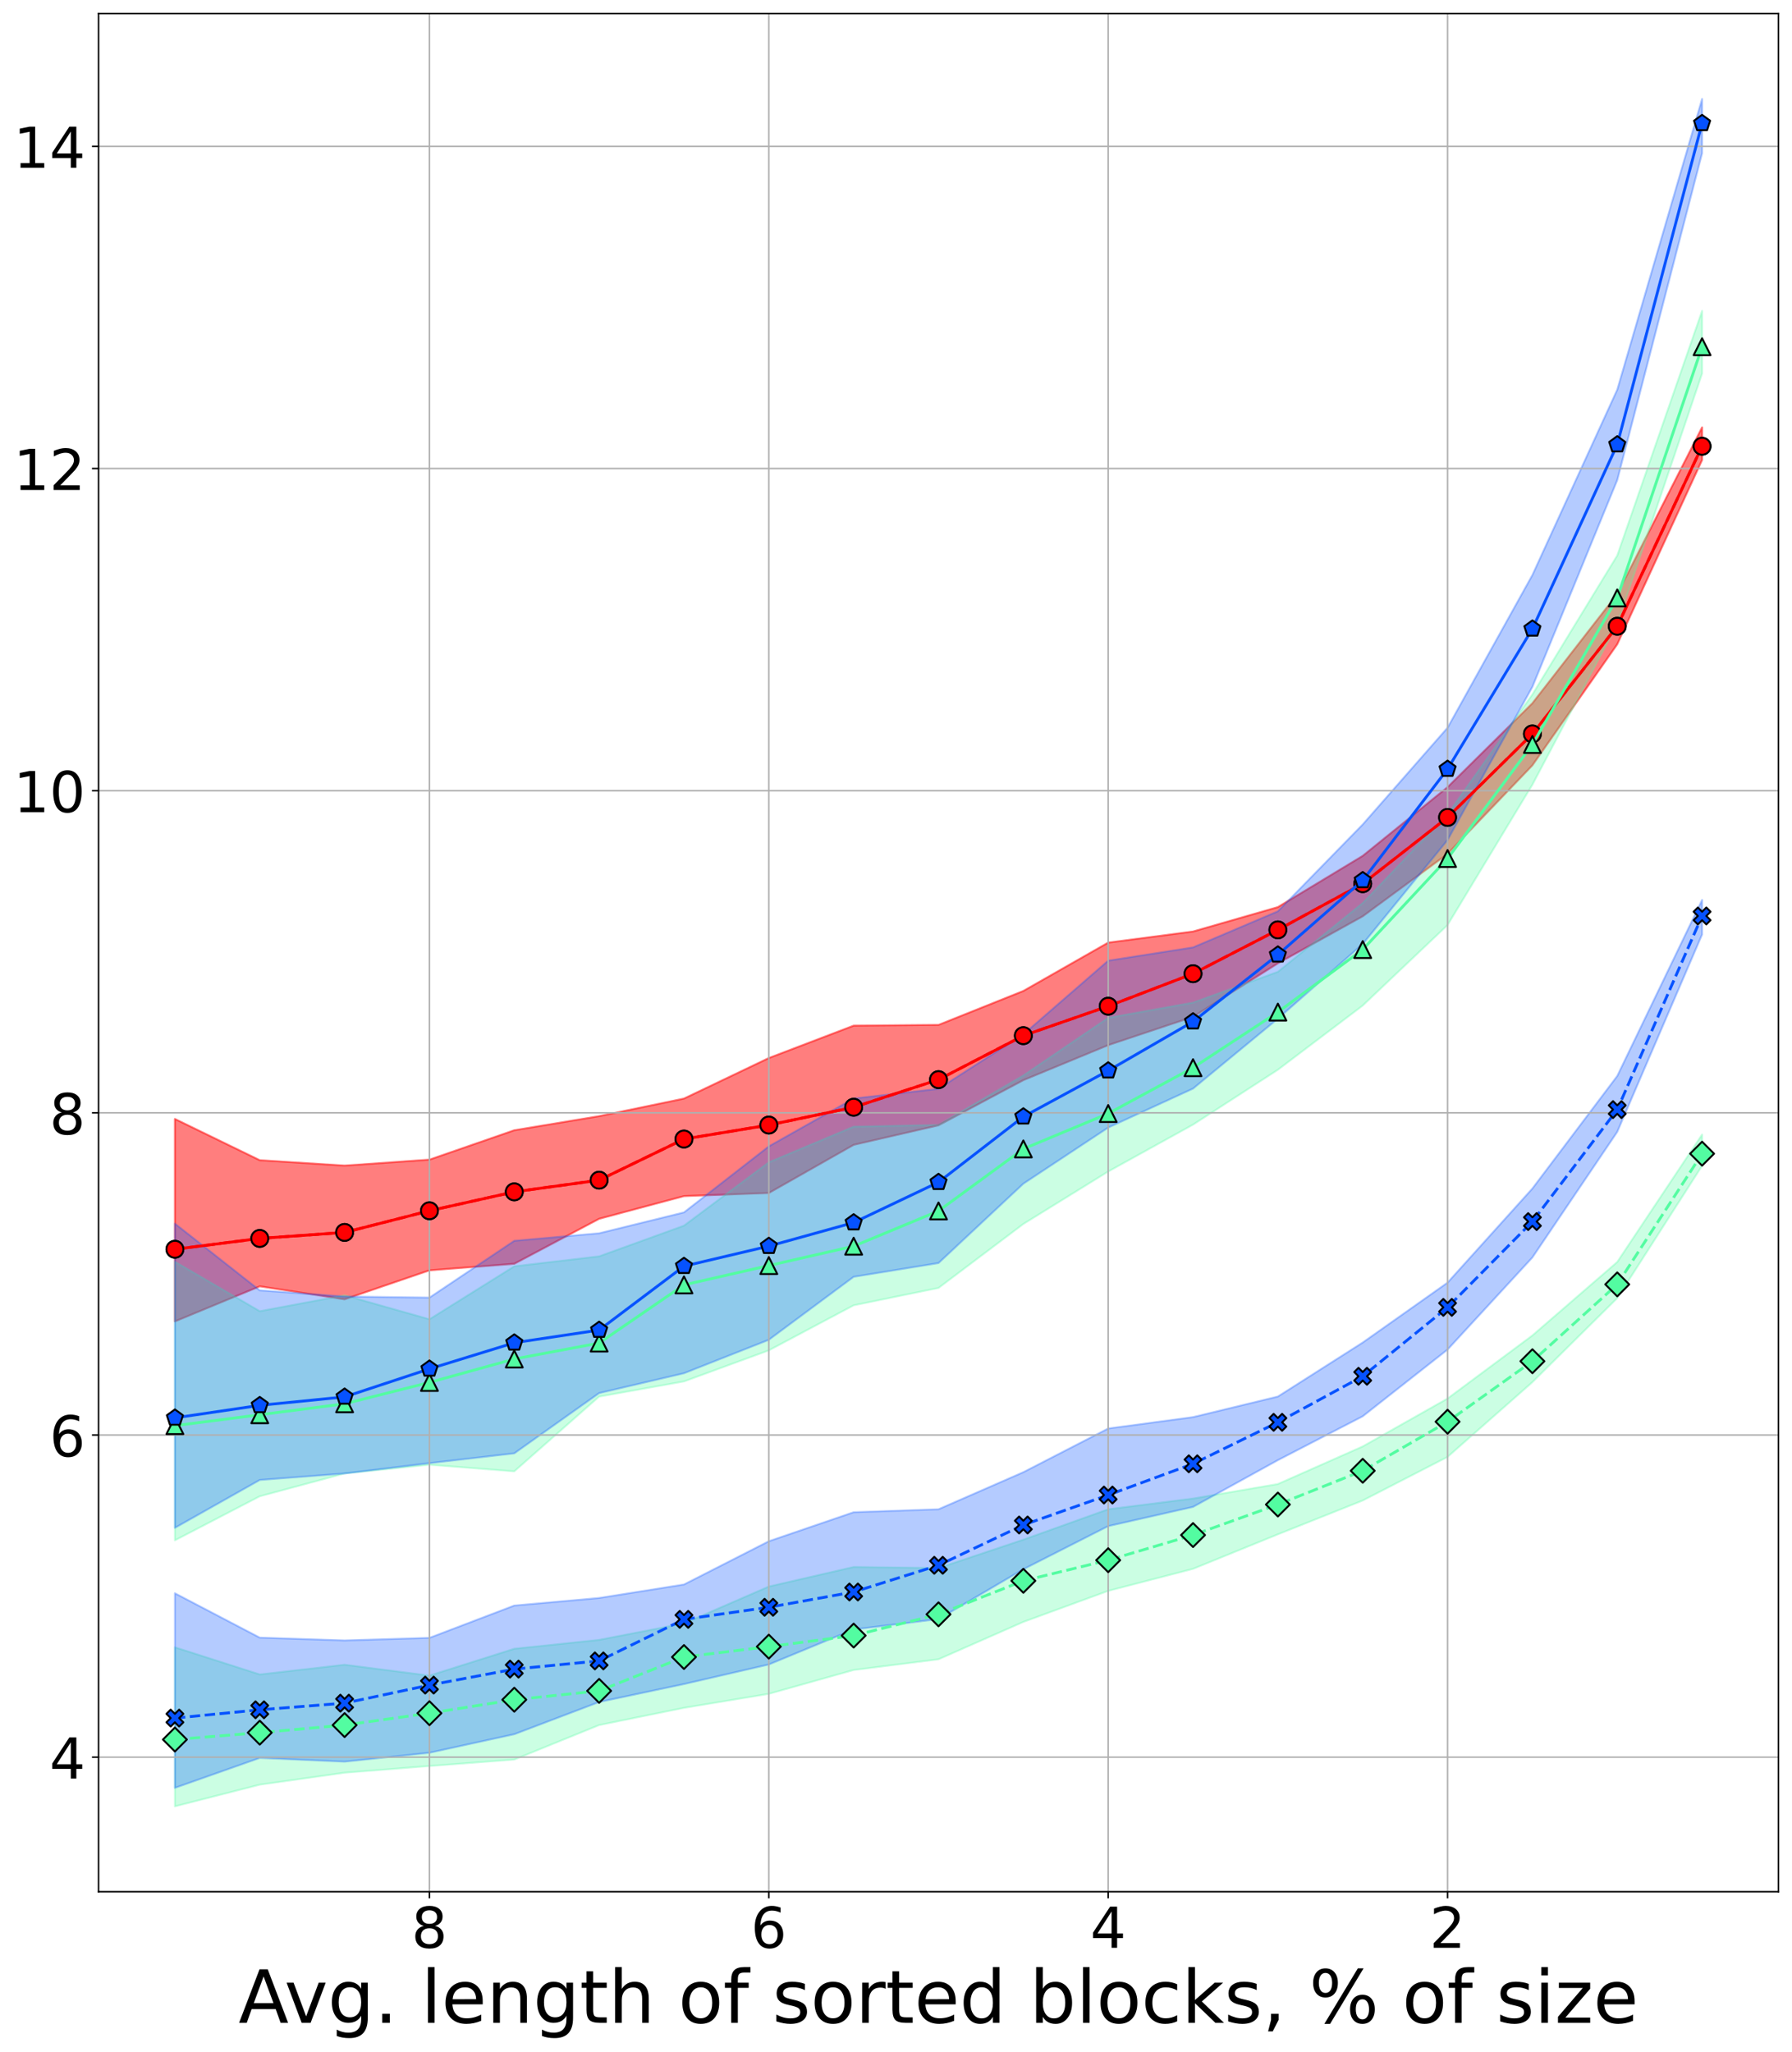 <?xml version="1.0" encoding="utf-8" standalone="no"?>
<!DOCTYPE svg PUBLIC "-//W3C//DTD SVG 1.1//EN"
  "http://www.w3.org/Graphics/SVG/1.1/DTD/svg11.dtd">
<!-- Created with matplotlib (https://matplotlib.org/) -->
<svg height="1090.099pt" version="1.1" viewBox="0 0 952.375 1090.099" width="952.375pt" xmlns="http://www.w3.org/2000/svg" xmlns:xlink="http://www.w3.org/1999/xlink">
 <defs>
  <style type="text/css">*{stroke-linecap:butt;stroke-linejoin:round;}</style>
 </defs>
 <g id="figure_1">
  <g id="patch_1">
   <path d="M 0 1090.099 
L 952.375 1090.099 
L 952.375 0 
L 0 0 
z
" style="fill:#ffffff;"/>
  </g>
  <g id="axes_1">
   <g id="patch_2">
    <path d="M 52.375 1005.12 
L 945.175 1005.12 
L 945.175 7.2 
L 52.375 7.2 
z
" style="fill:#ffffff;"/>
   </g>
   <g id="PolyCollection_1">
    <defs>
     <path d="M 92.957 -495.573 
L 92.957 -388.01 
L 138.048 -406.65 
L 183.139 -399.743 
L 228.23 -415.14 
L 273.32 -418.632 
L 318.411 -442.519 
L 363.502 -454.577 
L 408.593 -456.238 
L 453.684 -481.819 
L 498.775 -492.201 
L 543.866 -516.19 
L 588.957 -534.796 
L 634.048 -549.851 
L 679.139 -578.273 
L 724.23 -603.256 
L 769.32 -636.428 
L 814.411 -683.491 
L 859.502 -747.791 
L 904.593 -845.7 
L 904.593 -863.04 
L 904.593 -863.04 
L 859.502 -774.46 
L 814.411 -716.442 
L 769.32 -671.86 
L 724.23 -635.35 
L 679.139 -608.134 
L 634.048 -595.168 
L 588.957 -589.271 
L 543.866 -563.578 
L 498.775 -545.537 
L 453.684 -545.152 
L 408.593 -527.941 
L 363.502 -506.399 
L 318.411 -497.053 
L 273.32 -489.573 
L 228.23 -473.945 
L 183.139 -470.796 
L 138.048 -473.654 
L 92.957 -495.573 
z
" id="m81793edb76" style="stroke:#fe0002;stroke-opacity:0.3;"/>
    </defs>
    <g clip-path="url(#p428cafa5c4)">
     <use style="fill:#fe0002;fill-opacity:0.3;stroke:#fe0002;stroke-opacity:0.3;" x="0" xlink:href="#m81793edb76" y="1090.099"/>
    </g>
   </g>
   <g id="PolyCollection_2">
    <g clip-path="url(#p428cafa5c4)">
     <use style="fill:#fe0002;fill-opacity:0.3;stroke:#fe0002;stroke-opacity:0.3;" x="0" xlink:href="#m81793edb76" y="1090.099"/>
    </g>
   </g>
   <g id="PolyCollection_3">
    <defs>
     <path d="M 92.957 -419.719 
L 92.957 -271.683 
L 138.048 -295.081 
L 183.139 -307.2 
L 228.23 -311.839 
L 273.32 -308.339 
L 318.411 -348.059 
L 363.502 -356.103 
L 408.593 -372.613 
L 453.684 -396.551 
L 498.775 -405.777 
L 543.866 -439.771 
L 588.957 -467.638 
L 634.048 -492.551 
L 679.139 -521.71 
L 724.23 -555.824 
L 769.32 -598.608 
L 814.411 -673.187 
L 859.502 -758.515 
L 904.593 -891.634 
L 904.593 -924.926 
L 904.593 -924.926 
L 859.502 -794.957 
L 814.411 -721.132 
L 769.32 -657.405 
L 724.23 -610.308 
L 679.139 -573.737 
L 634.048 -557.382 
L 588.957 -549.303 
L 543.866 -518.681 
L 498.775 -492.389 
L 453.684 -491.473 
L 408.593 -472.55 
L 363.502 -438.881 
L 318.411 -422.569 
L 273.32 -417.28 
L 228.23 -389.131 
L 183.139 -401.874 
L 138.048 -393.427 
L 92.957 -419.719 
z
" id="m3e137be8a4" style="stroke:#53fca1;stroke-opacity:0.3;"/>
    </defs>
    <g clip-path="url(#p428cafa5c4)">
     <use style="fill:#53fca1;fill-opacity:0.3;stroke:#53fca1;stroke-opacity:0.3;" x="0" xlink:href="#m3e137be8a4" y="1090.099"/>
    </g>
   </g>
   <g id="PolyCollection_4">
    <defs>
     <path d="M 92.957 -214.854 
L 92.957 -130.339 
L 138.048 -141.85 
L 183.139 -148.209 
L 228.23 -151.77 
L 273.32 -155.201 
L 318.411 -173.517 
L 363.502 -182.674 
L 408.593 -190.12 
L 453.684 -202.778 
L 498.775 -208.47 
L 543.866 -228.334 
L 588.957 -244.826 
L 634.048 -256.525 
L 679.139 -274.866 
L 724.23 -292.839 
L 769.32 -316.007 
L 814.411 -355.727 
L 859.502 -400.385 
L 904.593 -470.693 
L 904.593 -487.297 
L 904.593 -487.297 
L 859.502 -419.582 
L 814.411 -380.555 
L 769.32 -347.031 
L 724.23 -321.579 
L 679.139 -301.603 
L 634.048 -293.883 
L 588.957 -288.192 
L 543.866 -272.033 
L 498.775 -256.953 
L 453.684 -257.518 
L 408.593 -247.128 
L 363.502 -227.546 
L 318.411 -218.791 
L 273.32 -214.067 
L 228.23 -199.808 
L 183.139 -205.577 
L 138.048 -200.425 
L 92.957 -214.854 
z
" id="m957aeac29b" style="stroke:#53fca1;stroke-opacity:0.3;"/>
    </defs>
    <g clip-path="url(#p428cafa5c4)">
     <use style="fill:#53fca1;fill-opacity:0.3;stroke:#53fca1;stroke-opacity:0.3;" x="0" xlink:href="#m957aeac29b" y="1090.099"/>
    </g>
   </g>
   <g id="PolyCollection_5">
    <defs>
     <path d="M 92.957 -439.951 
L 92.957 -278.315 
L 138.048 -303.743 
L 183.139 -307.209 
L 228.23 -312.695 
L 273.32 -317.898 
L 318.411 -349.916 
L 363.502 -360.451 
L 408.593 -378.227 
L 453.684 -411.699 
L 498.775 -419 
L 543.866 -461.176 
L 588.957 -490.985 
L 634.048 -511.697 
L 679.139 -548.858 
L 724.23 -588.509 
L 769.32 -643.78 
L 814.411 -725.163 
L 859.502 -835.002 
L 904.593 -1008.68 
L 904.593 -1037.539 
L 904.593 -1037.539 
L 859.502 -883.05 
L 814.411 -784.584 
L 769.32 -703.458 
L 724.23 -652.048 
L 679.139 -605.909 
L 634.048 -586.729 
L 588.957 -579.677 
L 543.866 -540.53 
L 498.775 -511.603 
L 453.684 -506.433 
L 408.593 -481.015 
L 363.502 -445.933 
L 318.411 -434.833 
L 273.32 -430.828 
L 228.23 -400.65 
L 183.139 -401.215 
L 138.048 -404.485 
L 92.957 -439.951 
z
" id="m18838be9d1" style="stroke:#0652ff;stroke-opacity:0.3;"/>
    </defs>
    <g clip-path="url(#p428cafa5c4)">
     <use style="fill:#0652ff;fill-opacity:0.3;stroke:#0652ff;stroke-opacity:0.3;" x="0" xlink:href="#m18838be9d1" y="1090.099"/>
    </g>
   </g>
   <g id="PolyCollection_6">
    <defs>
     <path d="M 92.957 -243.559 
L 92.957 -140.164 
L 138.048 -156.066 
L 183.139 -154.089 
L 228.23 -158.822 
L 273.32 -168.664 
L 318.411 -185.772 
L 363.502 -195.315 
L 408.593 -205.714 
L 453.684 -224.346 
L 498.775 -229.84 
L 543.866 -256.32 
L 588.957 -279.231 
L 634.048 -289.441 
L 679.139 -314.278 
L 724.23 -337.574 
L 769.32 -373.041 
L 814.411 -421.978 
L 859.502 -488.7 
L 904.593 -593.559 
L 904.593 -611.942 
L 904.593 -611.942 
L 859.502 -518.407 
L 814.411 -458.626 
L 769.32 -408.618 
L 724.23 -376.781 
L 679.139 -348.084 
L 634.048 -337.155 
L 588.957 -331.104 
L 543.866 -307.894 
L 498.775 -288.192 
L 453.684 -286.626 
L 408.593 -271.203 
L 363.502 -248.224 
L 318.411 -241.052 
L 273.32 -237.038 
L 228.23 -219.861 
L 183.139 -218.517 
L 138.048 -219.981 
L 92.957 -243.559 
z
" id="m3844e9a3dd" style="stroke:#0652ff;stroke-opacity:0.3;"/>
    </defs>
    <g clip-path="url(#p428cafa5c4)">
     <use style="fill:#0652ff;fill-opacity:0.3;stroke:#0652ff;stroke-opacity:0.3;" x="0" xlink:href="#m3844e9a3dd" y="1090.099"/>
    </g>
   </g>
   <g id="matplotlib.axis_1">
    <g id="xtick_1">
     <g id="line2d_1">
      <path clip-path="url(#p428cafa5c4)" d="M 769.32 1005.12 
L 769.32 7.2 
" style="fill:none;stroke:#b0b0b0;stroke-linecap:square;stroke-width:0.8;"/>
     </g>
     <g id="line2d_2">
      <defs>
       <path d="M 0 0 
L 0 3.5 
" id="m7d30edfd99" style="stroke:#000000;stroke-width:0.8;"/>
      </defs>
      <g>
       <use style="stroke:#000000;stroke-width:0.8;" x="769.32" xlink:href="#m7d30edfd99" y="1005.12"/>
      </g>
     </g>
     <g id="text_1">
      <!-- 2 -->
      <g transform="translate(759.777 1034.915)scale(0.3 -0.3)">
       <defs>
        <path d="M 19.188 8.297 
L 53.609 8.297 
L 53.609 0 
L 7.328 0 
L 7.328 8.297 
Q 12.938 14.109 22.625 23.891 
Q 32.328 33.688 34.812 36.531 
Q 39.547 41.844 41.422 45.531 
Q 43.312 49.219 43.312 52.781 
Q 43.312 58.594 39.234 62.25 
Q 35.156 65.922 28.609 65.922 
Q 23.969 65.922 18.812 64.312 
Q 13.672 62.703 7.812 59.422 
L 7.812 69.391 
Q 13.766 71.781 18.938 73 
Q 24.125 74.219 28.422 74.219 
Q 39.75 74.219 46.484 68.547 
Q 53.219 62.891 53.219 53.422 
Q 53.219 48.922 51.531 44.891 
Q 49.859 40.875 45.406 35.406 
Q 44.188 33.984 37.641 27.219 
Q 31.109 20.453 19.188 8.297 
z
" id="DejaVuSans-50"/>
       </defs>
       <use xlink:href="#DejaVuSans-50"/>
      </g>
     </g>
    </g>
    <g id="xtick_2">
     <g id="line2d_3">
      <path clip-path="url(#p428cafa5c4)" d="M 588.957 1005.12 
L 588.957 7.2 
" style="fill:none;stroke:#b0b0b0;stroke-linecap:square;stroke-width:0.8;"/>
     </g>
     <g id="line2d_4">
      <g>
       <use style="stroke:#000000;stroke-width:0.8;" x="588.957" xlink:href="#m7d30edfd99" y="1005.12"/>
      </g>
     </g>
     <g id="text_2">
      <!-- 4 -->
      <g transform="translate(579.413 1034.915)scale(0.3 -0.3)">
       <defs>
        <path d="M 37.797 64.312 
L 12.891 25.391 
L 37.797 25.391 
z
M 35.203 72.906 
L 47.609 72.906 
L 47.609 25.391 
L 58.016 25.391 
L 58.016 17.188 
L 47.609 17.188 
L 47.609 0 
L 37.797 0 
L 37.797 17.188 
L 4.891 17.188 
L 4.891 26.703 
z
" id="DejaVuSans-52"/>
       </defs>
       <use xlink:href="#DejaVuSans-52"/>
      </g>
     </g>
    </g>
    <g id="xtick_3">
     <g id="line2d_5">
      <path clip-path="url(#p428cafa5c4)" d="M 408.593 1005.12 
L 408.593 7.2 
" style="fill:none;stroke:#b0b0b0;stroke-linecap:square;stroke-width:0.8;"/>
     </g>
     <g id="line2d_6">
      <g>
       <use style="stroke:#000000;stroke-width:0.8;" x="408.593" xlink:href="#m7d30edfd99" y="1005.12"/>
      </g>
     </g>
     <g id="text_3">
      <!-- 6 -->
      <g transform="translate(399.049 1034.915)scale(0.3 -0.3)">
       <defs>
        <path d="M 33.016 40.375 
Q 26.375 40.375 22.484 35.828 
Q 18.609 31.297 18.609 23.391 
Q 18.609 15.531 22.484 10.953 
Q 26.375 6.391 33.016 6.391 
Q 39.656 6.391 43.531 10.953 
Q 47.406 15.531 47.406 23.391 
Q 47.406 31.297 43.531 35.828 
Q 39.656 40.375 33.016 40.375 
z
M 52.594 71.297 
L 52.594 62.312 
Q 48.875 64.062 45.094 64.984 
Q 41.312 65.922 37.594 65.922 
Q 27.828 65.922 22.672 59.328 
Q 17.531 52.734 16.797 39.406 
Q 19.672 43.656 24.016 45.922 
Q 28.375 48.188 33.594 48.188 
Q 44.578 48.188 50.953 41.516 
Q 57.328 34.859 57.328 23.391 
Q 57.328 12.156 50.688 5.359 
Q 44.047 -1.422 33.016 -1.422 
Q 20.359 -1.422 13.672 8.266 
Q 6.984 17.969 6.984 36.375 
Q 6.984 53.656 15.188 63.938 
Q 23.391 74.219 37.203 74.219 
Q 40.922 74.219 44.703 73.484 
Q 48.484 72.75 52.594 71.297 
z
" id="DejaVuSans-54"/>
       </defs>
       <use xlink:href="#DejaVuSans-54"/>
      </g>
     </g>
    </g>
    <g id="xtick_4">
     <g id="line2d_7">
      <path clip-path="url(#p428cafa5c4)" d="M 228.23 1005.12 
L 228.23 7.2 
" style="fill:none;stroke:#b0b0b0;stroke-linecap:square;stroke-width:0.8;"/>
     </g>
     <g id="line2d_8">
      <g>
       <use style="stroke:#000000;stroke-width:0.8;" x="228.23" xlink:href="#m7d30edfd99" y="1005.12"/>
      </g>
     </g>
     <g id="text_4">
      <!-- 8 -->
      <g transform="translate(218.686 1034.915)scale(0.3 -0.3)">
       <defs>
        <path d="M 31.781 34.625 
Q 24.75 34.625 20.719 30.859 
Q 16.703 27.094 16.703 20.516 
Q 16.703 13.922 20.719 10.156 
Q 24.75 6.391 31.781 6.391 
Q 38.812 6.391 42.859 10.172 
Q 46.922 13.969 46.922 20.516 
Q 46.922 27.094 42.891 30.859 
Q 38.875 34.625 31.781 34.625 
z
M 21.922 38.812 
Q 15.578 40.375 12.031 44.719 
Q 8.5 49.078 8.5 55.328 
Q 8.5 64.062 14.719 69.141 
Q 20.953 74.219 31.781 74.219 
Q 42.672 74.219 48.875 69.141 
Q 55.078 64.062 55.078 55.328 
Q 55.078 49.078 51.531 44.719 
Q 48 40.375 41.703 38.812 
Q 48.828 37.156 52.797 32.312 
Q 56.781 27.484 56.781 20.516 
Q 56.781 9.906 50.312 4.234 
Q 43.844 -1.422 31.781 -1.422 
Q 19.734 -1.422 13.25 4.234 
Q 6.781 9.906 6.781 20.516 
Q 6.781 27.484 10.781 32.312 
Q 14.797 37.156 21.922 38.812 
z
M 18.312 54.391 
Q 18.312 48.734 21.844 45.562 
Q 25.391 42.391 31.781 42.391 
Q 38.141 42.391 41.719 45.562 
Q 45.312 48.734 45.312 54.391 
Q 45.312 60.062 41.719 63.234 
Q 38.141 66.406 31.781 66.406 
Q 25.391 66.406 21.844 63.234 
Q 18.312 60.062 18.312 54.391 
z
" id="DejaVuSans-56"/>
       </defs>
       <use xlink:href="#DejaVuSans-56"/>
      </g>
     </g>
    </g>
    <g id="text_5">
     <!-- Avg. length of sorted blocks, % of size -->
     <g transform="translate(126.77 1074.788)scale(0.39 -0.39)">
      <defs>
       <path d="M 34.188 63.188 
L 20.797 26.906 
L 47.609 26.906 
z
M 28.609 72.906 
L 39.797 72.906 
L 67.578 0 
L 57.328 0 
L 50.688 18.703 
L 17.828 18.703 
L 11.188 0 
L 0.781 0 
z
" id="DejaVuSans-65"/>
       <path d="M 2.984 54.688 
L 12.5 54.688 
L 29.594 8.797 
L 46.688 54.688 
L 56.203 54.688 
L 35.688 0 
L 23.484 0 
z
" id="DejaVuSans-118"/>
       <path d="M 45.406 27.984 
Q 45.406 37.75 41.375 43.109 
Q 37.359 48.484 30.078 48.484 
Q 22.859 48.484 18.828 43.109 
Q 14.797 37.75 14.797 27.984 
Q 14.797 18.266 18.828 12.891 
Q 22.859 7.516 30.078 7.516 
Q 37.359 7.516 41.375 12.891 
Q 45.406 18.266 45.406 27.984 
z
M 54.391 6.781 
Q 54.391 -7.172 48.188 -13.984 
Q 42 -20.797 29.203 -20.797 
Q 24.469 -20.797 20.266 -20.094 
Q 16.062 -19.391 12.109 -17.922 
L 12.109 -9.188 
Q 16.062 -11.328 19.922 -12.344 
Q 23.781 -13.375 27.781 -13.375 
Q 36.625 -13.375 41.016 -8.766 
Q 45.406 -4.156 45.406 5.172 
L 45.406 9.625 
Q 42.625 4.781 38.281 2.391 
Q 33.938 0 27.875 0 
Q 17.828 0 11.672 7.656 
Q 5.516 15.328 5.516 27.984 
Q 5.516 40.672 11.672 48.328 
Q 17.828 56 27.875 56 
Q 33.938 56 38.281 53.609 
Q 42.625 51.219 45.406 46.391 
L 45.406 54.688 
L 54.391 54.688 
z
" id="DejaVuSans-103"/>
       <path d="M 10.688 12.406 
L 21 12.406 
L 21 0 
L 10.688 0 
z
" id="DejaVuSans-46"/>
       <path id="DejaVuSans-32"/>
       <path d="M 9.422 75.984 
L 18.406 75.984 
L 18.406 0 
L 9.422 0 
z
" id="DejaVuSans-108"/>
       <path d="M 56.203 29.594 
L 56.203 25.203 
L 14.891 25.203 
Q 15.484 15.922 20.484 11.062 
Q 25.484 6.203 34.422 6.203 
Q 39.594 6.203 44.453 7.469 
Q 49.312 8.734 54.109 11.281 
L 54.109 2.781 
Q 49.266 0.734 44.188 -0.344 
Q 39.109 -1.422 33.891 -1.422 
Q 20.797 -1.422 13.156 6.188 
Q 5.516 13.812 5.516 26.812 
Q 5.516 40.234 12.766 48.109 
Q 20.016 56 32.328 56 
Q 43.359 56 49.781 48.891 
Q 56.203 41.797 56.203 29.594 
z
M 47.219 32.234 
Q 47.125 39.594 43.094 43.984 
Q 39.062 48.391 32.422 48.391 
Q 24.906 48.391 20.391 44.141 
Q 15.875 39.891 15.188 32.172 
z
" id="DejaVuSans-101"/>
       <path d="M 54.891 33.016 
L 54.891 0 
L 45.906 0 
L 45.906 32.719 
Q 45.906 40.484 42.875 44.328 
Q 39.844 48.188 33.797 48.188 
Q 26.516 48.188 22.312 43.547 
Q 18.109 38.922 18.109 30.906 
L 18.109 0 
L 9.078 0 
L 9.078 54.688 
L 18.109 54.688 
L 18.109 46.188 
Q 21.344 51.125 25.703 53.562 
Q 30.078 56 35.797 56 
Q 45.219 56 50.047 50.172 
Q 54.891 44.344 54.891 33.016 
z
" id="DejaVuSans-110"/>
       <path d="M 18.312 70.219 
L 18.312 54.688 
L 36.812 54.688 
L 36.812 47.703 
L 18.312 47.703 
L 18.312 18.016 
Q 18.312 11.328 20.141 9.422 
Q 21.969 7.516 27.594 7.516 
L 36.812 7.516 
L 36.812 0 
L 27.594 0 
Q 17.188 0 13.234 3.875 
Q 9.281 7.766 9.281 18.016 
L 9.281 47.703 
L 2.688 47.703 
L 2.688 54.688 
L 9.281 54.688 
L 9.281 70.219 
z
" id="DejaVuSans-116"/>
       <path d="M 54.891 33.016 
L 54.891 0 
L 45.906 0 
L 45.906 32.719 
Q 45.906 40.484 42.875 44.328 
Q 39.844 48.188 33.797 48.188 
Q 26.516 48.188 22.312 43.547 
Q 18.109 38.922 18.109 30.906 
L 18.109 0 
L 9.078 0 
L 9.078 75.984 
L 18.109 75.984 
L 18.109 46.188 
Q 21.344 51.125 25.703 53.562 
Q 30.078 56 35.797 56 
Q 45.219 56 50.047 50.172 
Q 54.891 44.344 54.891 33.016 
z
" id="DejaVuSans-104"/>
       <path d="M 30.609 48.391 
Q 23.391 48.391 19.188 42.75 
Q 14.984 37.109 14.984 27.297 
Q 14.984 17.484 19.156 11.844 
Q 23.344 6.203 30.609 6.203 
Q 37.797 6.203 41.984 11.859 
Q 46.188 17.531 46.188 27.297 
Q 46.188 37.016 41.984 42.703 
Q 37.797 48.391 30.609 48.391 
z
M 30.609 56 
Q 42.328 56 49.016 48.375 
Q 55.719 40.766 55.719 27.297 
Q 55.719 13.875 49.016 6.219 
Q 42.328 -1.422 30.609 -1.422 
Q 18.844 -1.422 12.172 6.219 
Q 5.516 13.875 5.516 27.297 
Q 5.516 40.766 12.172 48.375 
Q 18.844 56 30.609 56 
z
" id="DejaVuSans-111"/>
       <path d="M 37.109 75.984 
L 37.109 68.5 
L 28.516 68.5 
Q 23.688 68.5 21.797 66.547 
Q 19.922 64.594 19.922 59.516 
L 19.922 54.688 
L 34.719 54.688 
L 34.719 47.703 
L 19.922 47.703 
L 19.922 0 
L 10.891 0 
L 10.891 47.703 
L 2.297 47.703 
L 2.297 54.688 
L 10.891 54.688 
L 10.891 58.5 
Q 10.891 67.625 15.141 71.797 
Q 19.391 75.984 28.609 75.984 
z
" id="DejaVuSans-102"/>
       <path d="M 44.281 53.078 
L 44.281 44.578 
Q 40.484 46.531 36.375 47.5 
Q 32.281 48.484 27.875 48.484 
Q 21.188 48.484 17.844 46.438 
Q 14.5 44.391 14.5 40.281 
Q 14.5 37.156 16.891 35.375 
Q 19.281 33.594 26.516 31.984 
L 29.594 31.297 
Q 39.156 29.25 43.188 25.516 
Q 47.219 21.781 47.219 15.094 
Q 47.219 7.469 41.188 3.016 
Q 35.156 -1.422 24.609 -1.422 
Q 20.219 -1.422 15.453 -0.562 
Q 10.688 0.297 5.422 2 
L 5.422 11.281 
Q 10.406 8.688 15.234 7.391 
Q 20.062 6.109 24.812 6.109 
Q 31.156 6.109 34.562 8.281 
Q 37.984 10.453 37.984 14.406 
Q 37.984 18.062 35.516 20.016 
Q 33.062 21.969 24.703 23.781 
L 21.578 24.516 
Q 13.234 26.266 9.516 29.906 
Q 5.812 33.547 5.812 39.891 
Q 5.812 47.609 11.281 51.797 
Q 16.75 56 26.812 56 
Q 31.781 56 36.172 55.266 
Q 40.578 54.547 44.281 53.078 
z
" id="DejaVuSans-115"/>
       <path d="M 41.109 46.297 
Q 39.594 47.172 37.812 47.578 
Q 36.031 48 33.891 48 
Q 26.266 48 22.188 43.047 
Q 18.109 38.094 18.109 28.812 
L 18.109 0 
L 9.078 0 
L 9.078 54.688 
L 18.109 54.688 
L 18.109 46.188 
Q 20.953 51.172 25.484 53.578 
Q 30.031 56 36.531 56 
Q 37.453 56 38.578 55.875 
Q 39.703 55.766 41.062 55.516 
z
" id="DejaVuSans-114"/>
       <path d="M 45.406 46.391 
L 45.406 75.984 
L 54.391 75.984 
L 54.391 0 
L 45.406 0 
L 45.406 8.203 
Q 42.578 3.328 38.25 0.953 
Q 33.938 -1.422 27.875 -1.422 
Q 17.969 -1.422 11.734 6.484 
Q 5.516 14.406 5.516 27.297 
Q 5.516 40.188 11.734 48.094 
Q 17.969 56 27.875 56 
Q 33.938 56 38.25 53.625 
Q 42.578 51.266 45.406 46.391 
z
M 14.797 27.297 
Q 14.797 17.391 18.875 11.75 
Q 22.953 6.109 30.078 6.109 
Q 37.203 6.109 41.297 11.75 
Q 45.406 17.391 45.406 27.297 
Q 45.406 37.203 41.297 42.844 
Q 37.203 48.484 30.078 48.484 
Q 22.953 48.484 18.875 42.844 
Q 14.797 37.203 14.797 27.297 
z
" id="DejaVuSans-100"/>
       <path d="M 48.688 27.297 
Q 48.688 37.203 44.609 42.844 
Q 40.531 48.484 33.406 48.484 
Q 26.266 48.484 22.188 42.844 
Q 18.109 37.203 18.109 27.297 
Q 18.109 17.391 22.188 11.75 
Q 26.266 6.109 33.406 6.109 
Q 40.531 6.109 44.609 11.75 
Q 48.688 17.391 48.688 27.297 
z
M 18.109 46.391 
Q 20.953 51.266 25.266 53.625 
Q 29.594 56 35.594 56 
Q 45.562 56 51.781 48.094 
Q 58.016 40.188 58.016 27.297 
Q 58.016 14.406 51.781 6.484 
Q 45.562 -1.422 35.594 -1.422 
Q 29.594 -1.422 25.266 0.953 
Q 20.953 3.328 18.109 8.203 
L 18.109 0 
L 9.078 0 
L 9.078 75.984 
L 18.109 75.984 
z
" id="DejaVuSans-98"/>
       <path d="M 48.781 52.594 
L 48.781 44.188 
Q 44.969 46.297 41.141 47.344 
Q 37.312 48.391 33.406 48.391 
Q 24.656 48.391 19.812 42.844 
Q 14.984 37.312 14.984 27.297 
Q 14.984 17.281 19.812 11.734 
Q 24.656 6.203 33.406 6.203 
Q 37.312 6.203 41.141 7.25 
Q 44.969 8.297 48.781 10.406 
L 48.781 2.094 
Q 45.016 0.344 40.984 -0.531 
Q 36.969 -1.422 32.422 -1.422 
Q 20.062 -1.422 12.781 6.344 
Q 5.516 14.109 5.516 27.297 
Q 5.516 40.672 12.859 48.328 
Q 20.219 56 33.016 56 
Q 37.156 56 41.109 55.141 
Q 45.062 54.297 48.781 52.594 
z
" id="DejaVuSans-99"/>
       <path d="M 9.078 75.984 
L 18.109 75.984 
L 18.109 31.109 
L 44.922 54.688 
L 56.391 54.688 
L 27.391 29.109 
L 57.625 0 
L 45.906 0 
L 18.109 26.703 
L 18.109 0 
L 9.078 0 
z
" id="DejaVuSans-107"/>
       <path d="M 11.719 12.406 
L 22.016 12.406 
L 22.016 4 
L 14.016 -11.625 
L 7.719 -11.625 
L 11.719 4 
z
" id="DejaVuSans-44"/>
       <path d="M 72.703 32.078 
Q 68.453 32.078 66.031 28.469 
Q 63.625 24.859 63.625 18.406 
Q 63.625 12.062 66.031 8.422 
Q 68.453 4.781 72.703 4.781 
Q 76.859 4.781 79.266 8.422 
Q 81.688 12.062 81.688 18.406 
Q 81.688 24.812 79.266 28.438 
Q 76.859 32.078 72.703 32.078 
z
M 72.703 38.281 
Q 80.422 38.281 84.953 32.906 
Q 89.5 27.547 89.5 18.406 
Q 89.5 9.281 84.938 3.922 
Q 80.375 -1.422 72.703 -1.422 
Q 64.891 -1.422 60.344 3.922 
Q 55.812 9.281 55.812 18.406 
Q 55.812 27.594 60.375 32.938 
Q 64.938 38.281 72.703 38.281 
z
M 22.312 68.016 
Q 18.109 68.016 15.688 64.375 
Q 13.281 60.75 13.281 54.391 
Q 13.281 47.953 15.672 44.328 
Q 18.062 40.719 22.312 40.719 
Q 26.562 40.719 28.969 44.328 
Q 31.391 47.953 31.391 54.391 
Q 31.391 60.688 28.953 64.344 
Q 26.516 68.016 22.312 68.016 
z
M 66.406 74.219 
L 74.219 74.219 
L 28.609 -1.422 
L 20.797 -1.422 
z
M 22.312 74.219 
Q 30.031 74.219 34.609 68.875 
Q 39.203 63.531 39.203 54.391 
Q 39.203 45.172 34.641 39.844 
Q 30.078 34.516 22.312 34.516 
Q 14.547 34.516 10.031 39.859 
Q 5.516 45.219 5.516 54.391 
Q 5.516 63.484 10.047 68.844 
Q 14.594 74.219 22.312 74.219 
z
" id="DejaVuSans-37"/>
       <path d="M 9.422 54.688 
L 18.406 54.688 
L 18.406 0 
L 9.422 0 
z
M 9.422 75.984 
L 18.406 75.984 
L 18.406 64.594 
L 9.422 64.594 
z
" id="DejaVuSans-105"/>
       <path d="M 5.516 54.688 
L 48.188 54.688 
L 48.188 46.484 
L 14.406 7.172 
L 48.188 7.172 
L 48.188 0 
L 4.297 0 
L 4.297 8.203 
L 38.094 47.516 
L 5.516 47.516 
z
" id="DejaVuSans-122"/>
      </defs>
      <use xlink:href="#DejaVuSans-65"/>
      <use x="62.533" xlink:href="#DejaVuSans-118"/>
      <use x="121.713" xlink:href="#DejaVuSans-103"/>
      <use x="185.189" xlink:href="#DejaVuSans-46"/>
      <use x="216.977" xlink:href="#DejaVuSans-32"/>
      <use x="248.764" xlink:href="#DejaVuSans-108"/>
      <use x="276.547" xlink:href="#DejaVuSans-101"/>
      <use x="338.07" xlink:href="#DejaVuSans-110"/>
      <use x="401.449" xlink:href="#DejaVuSans-103"/>
      <use x="464.926" xlink:href="#DejaVuSans-116"/>
      <use x="504.135" xlink:href="#DejaVuSans-104"/>
      <use x="567.514" xlink:href="#DejaVuSans-32"/>
      <use x="599.301" xlink:href="#DejaVuSans-111"/>
      <use x="660.482" xlink:href="#DejaVuSans-102"/>
      <use x="695.688" xlink:href="#DejaVuSans-32"/>
      <use x="727.475" xlink:href="#DejaVuSans-115"/>
      <use x="779.574" xlink:href="#DejaVuSans-111"/>
      <use x="840.756" xlink:href="#DejaVuSans-114"/>
      <use x="881.869" xlink:href="#DejaVuSans-116"/>
      <use x="921.078" xlink:href="#DejaVuSans-101"/>
      <use x="982.602" xlink:href="#DejaVuSans-100"/>
      <use x="1046.078" xlink:href="#DejaVuSans-32"/>
      <use x="1077.865" xlink:href="#DejaVuSans-98"/>
      <use x="1141.342" xlink:href="#DejaVuSans-108"/>
      <use x="1169.125" xlink:href="#DejaVuSans-111"/>
      <use x="1230.307" xlink:href="#DejaVuSans-99"/>
      <use x="1285.287" xlink:href="#DejaVuSans-107"/>
      <use x="1343.197" xlink:href="#DejaVuSans-115"/>
      <use x="1395.297" xlink:href="#DejaVuSans-44"/>
      <use x="1427.084" xlink:href="#DejaVuSans-32"/>
      <use x="1458.871" xlink:href="#DejaVuSans-37"/>
      <use x="1553.891" xlink:href="#DejaVuSans-32"/>
      <use x="1585.678" xlink:href="#DejaVuSans-111"/>
      <use x="1646.859" xlink:href="#DejaVuSans-102"/>
      <use x="1682.064" xlink:href="#DejaVuSans-32"/>
      <use x="1713.852" xlink:href="#DejaVuSans-115"/>
      <use x="1765.951" xlink:href="#DejaVuSans-105"/>
      <use x="1793.734" xlink:href="#DejaVuSans-122"/>
      <use x="1846.225" xlink:href="#DejaVuSans-101"/>
     </g>
    </g>
   </g>
   <g id="matplotlib.axis_2">
    <g id="ytick_1">
     <g id="line2d_9">
      <path clip-path="url(#p428cafa5c4)" d="M 52.375 933.622 
L 945.175 933.622 
" style="fill:none;stroke:#b0b0b0;stroke-linecap:square;stroke-width:0.8;"/>
     </g>
     <g id="line2d_10">
      <defs>
       <path d="M 0 0 
L -3.5 0 
" id="m848ae87aac" style="stroke:#000000;stroke-width:0.8;"/>
      </defs>
      <g>
       <use style="stroke:#000000;stroke-width:0.8;" x="52.375" xlink:href="#m848ae87aac" y="933.622"/>
      </g>
     </g>
     <g id="text_6">
      <!-- 4 -->
      <g transform="translate(26.288 945.02)scale(0.3 -0.3)">
       <use xlink:href="#DejaVuSans-52"/>
      </g>
     </g>
    </g>
    <g id="ytick_2">
     <g id="line2d_11">
      <path clip-path="url(#p428cafa5c4)" d="M 52.375 762.453 
L 945.175 762.453 
" style="fill:none;stroke:#b0b0b0;stroke-linecap:square;stroke-width:0.8;"/>
     </g>
     <g id="line2d_12">
      <g>
       <use style="stroke:#000000;stroke-width:0.8;" x="52.375" xlink:href="#m848ae87aac" y="762.453"/>
      </g>
     </g>
     <g id="text_7">
      <!-- 6 -->
      <g transform="translate(26.288 773.85)scale(0.3 -0.3)">
       <use xlink:href="#DejaVuSans-54"/>
      </g>
     </g>
    </g>
    <g id="ytick_3">
     <g id="line2d_13">
      <path clip-path="url(#p428cafa5c4)" d="M 52.375 591.283 
L 945.175 591.283 
" style="fill:none;stroke:#b0b0b0;stroke-linecap:square;stroke-width:0.8;"/>
     </g>
     <g id="line2d_14">
      <g>
       <use style="stroke:#000000;stroke-width:0.8;" x="52.375" xlink:href="#m848ae87aac" y="591.283"/>
      </g>
     </g>
     <g id="text_8">
      <!-- 8 -->
      <g transform="translate(26.288 602.68)scale(0.3 -0.3)">
       <use xlink:href="#DejaVuSans-56"/>
      </g>
     </g>
    </g>
    <g id="ytick_4">
     <g id="line2d_15">
      <path clip-path="url(#p428cafa5c4)" d="M 52.375 420.113 
L 945.175 420.113 
" style="fill:none;stroke:#b0b0b0;stroke-linecap:square;stroke-width:0.8;"/>
     </g>
     <g id="line2d_16">
      <g>
       <use style="stroke:#000000;stroke-width:0.8;" x="52.375" xlink:href="#m848ae87aac" y="420.113"/>
      </g>
     </g>
     <g id="text_9">
      <!-- 10 -->
      <g transform="translate(7.2 431.511)scale(0.3 -0.3)">
       <defs>
        <path d="M 12.406 8.297 
L 28.516 8.297 
L 28.516 63.922 
L 10.984 60.406 
L 10.984 69.391 
L 28.422 72.906 
L 38.281 72.906 
L 38.281 8.297 
L 54.391 8.297 
L 54.391 0 
L 12.406 0 
z
" id="DejaVuSans-49"/>
        <path d="M 31.781 66.406 
Q 24.172 66.406 20.328 58.906 
Q 16.5 51.422 16.5 36.375 
Q 16.5 21.391 20.328 13.891 
Q 24.172 6.391 31.781 6.391 
Q 39.453 6.391 43.281 13.891 
Q 47.125 21.391 47.125 36.375 
Q 47.125 51.422 43.281 58.906 
Q 39.453 66.406 31.781 66.406 
z
M 31.781 74.219 
Q 44.047 74.219 50.516 64.516 
Q 56.984 54.828 56.984 36.375 
Q 56.984 17.969 50.516 8.266 
Q 44.047 -1.422 31.781 -1.422 
Q 19.531 -1.422 13.062 8.266 
Q 6.594 17.969 6.594 36.375 
Q 6.594 54.828 13.062 64.516 
Q 19.531 74.219 31.781 74.219 
z
" id="DejaVuSans-48"/>
       </defs>
       <use xlink:href="#DejaVuSans-49"/>
       <use x="63.623" xlink:href="#DejaVuSans-48"/>
      </g>
     </g>
    </g>
    <g id="ytick_5">
     <g id="line2d_17">
      <path clip-path="url(#p428cafa5c4)" d="M 52.375 248.943 
L 945.175 248.943 
" style="fill:none;stroke:#b0b0b0;stroke-linecap:square;stroke-width:0.8;"/>
     </g>
     <g id="line2d_18">
      <g>
       <use style="stroke:#000000;stroke-width:0.8;" x="52.375" xlink:href="#m848ae87aac" y="248.943"/>
      </g>
     </g>
     <g id="text_10">
      <!-- 12 -->
      <g transform="translate(7.2 260.341)scale(0.3 -0.3)">
       <use xlink:href="#DejaVuSans-49"/>
       <use x="63.623" xlink:href="#DejaVuSans-50"/>
      </g>
     </g>
    </g>
    <g id="ytick_6">
     <g id="line2d_19">
      <path clip-path="url(#p428cafa5c4)" d="M 52.375 77.773 
L 945.175 77.773 
" style="fill:none;stroke:#b0b0b0;stroke-linecap:square;stroke-width:0.8;"/>
     </g>
     <g id="line2d_20">
      <g>
       <use style="stroke:#000000;stroke-width:0.8;" x="52.375" xlink:href="#m848ae87aac" y="77.773"/>
      </g>
     </g>
     <g id="text_11">
      <!-- 14 -->
      <g transform="translate(7.2 89.171)scale(0.3 -0.3)">
       <use xlink:href="#DejaVuSans-49"/>
       <use x="63.623" xlink:href="#DejaVuSans-52"/>
      </g>
     </g>
    </g>
   </g>
   <g id="line2d_21">
    <path clip-path="url(#p428cafa5c4)" d="M 92.957 663.768 
L 138.048 658.015 
L 183.139 654.818 
L 228.23 643.319 
L 273.32 633.262 
L 318.411 627.058 
L 363.502 605.204 
L 408.593 597.769 
L 453.684 588.305 
L 498.775 573.64 
L 543.866 550.276 
L 588.957 534.616 
L 634.048 517.349 
L 679.139 494.063 
L 724.23 469.525 
L 769.32 434.32 
L 814.411 389.953 
L 859.502 332.735 
L 904.593 237.1 
" style="fill:none;stroke:#fe0002;stroke-linecap:square;stroke-width:1.5;"/>
    <defs>
     <path d="M 0 4.5 
C 1.193 4.5 2.338 4.026 3.182 3.182 
C 4.026 2.338 4.5 1.193 4.5 0 
C 4.5 -1.193 4.026 -2.338 3.182 -3.182 
C 2.338 -4.026 1.193 -4.5 0 -4.5 
C -1.193 -4.5 -2.338 -4.026 -3.182 -3.182 
C -4.026 -2.338 -4.5 -1.193 -4.5 0 
C -4.5 1.193 -4.026 2.338 -3.182 3.182 
C -2.338 4.026 -1.193 4.5 0 4.5 
z
" id="m06a0edec31" style="stroke:#000000;"/>
    </defs>
    <g clip-path="url(#p428cafa5c4)">
     <use style="fill:#fe0002;stroke:#000000;" x="92.957" xlink:href="#m06a0edec31" y="663.768"/>
     <use style="fill:#fe0002;stroke:#000000;" x="138.048" xlink:href="#m06a0edec31" y="658.015"/>
     <use style="fill:#fe0002;stroke:#000000;" x="183.139" xlink:href="#m06a0edec31" y="654.818"/>
     <use style="fill:#fe0002;stroke:#000000;" x="228.23" xlink:href="#m06a0edec31" y="643.319"/>
     <use style="fill:#fe0002;stroke:#000000;" x="273.32" xlink:href="#m06a0edec31" y="633.262"/>
     <use style="fill:#fe0002;stroke:#000000;" x="318.411" xlink:href="#m06a0edec31" y="627.058"/>
     <use style="fill:#fe0002;stroke:#000000;" x="363.502" xlink:href="#m06a0edec31" y="605.204"/>
     <use style="fill:#fe0002;stroke:#000000;" x="408.593" xlink:href="#m06a0edec31" y="597.769"/>
     <use style="fill:#fe0002;stroke:#000000;" x="453.684" xlink:href="#m06a0edec31" y="588.305"/>
     <use style="fill:#fe0002;stroke:#000000;" x="498.775" xlink:href="#m06a0edec31" y="573.64"/>
     <use style="fill:#fe0002;stroke:#000000;" x="543.866" xlink:href="#m06a0edec31" y="550.276"/>
     <use style="fill:#fe0002;stroke:#000000;" x="588.957" xlink:href="#m06a0edec31" y="534.616"/>
     <use style="fill:#fe0002;stroke:#000000;" x="634.048" xlink:href="#m06a0edec31" y="517.349"/>
     <use style="fill:#fe0002;stroke:#000000;" x="679.139" xlink:href="#m06a0edec31" y="494.063"/>
     <use style="fill:#fe0002;stroke:#000000;" x="724.23" xlink:href="#m06a0edec31" y="469.525"/>
     <use style="fill:#fe0002;stroke:#000000;" x="769.32" xlink:href="#m06a0edec31" y="434.32"/>
     <use style="fill:#fe0002;stroke:#000000;" x="814.411" xlink:href="#m06a0edec31" y="389.953"/>
     <use style="fill:#fe0002;stroke:#000000;" x="859.502" xlink:href="#m06a0edec31" y="332.735"/>
     <use style="fill:#fe0002;stroke:#000000;" x="904.593" xlink:href="#m06a0edec31" y="237.1"/>
    </g>
   </g>
   <g id="line2d_22">
    <path clip-path="url(#p428cafa5c4)" d="M 92.957 663.768 
L 138.048 658.015 
L 183.139 654.818 
L 228.23 643.319 
L 273.32 633.262 
L 318.411 627.058 
L 363.502 605.204 
L 408.593 597.769 
L 453.684 588.305 
L 498.775 573.64 
L 543.866 550.276 
L 588.957 534.616 
L 634.048 517.349 
L 679.139 494.063 
L 724.23 469.525 
L 769.32 434.32 
L 814.411 389.953 
L 859.502 332.735 
L 904.593 237.1 
" style="fill:none;stroke:#fe0002;stroke-dasharray:5.55,2.4;stroke-dashoffset:0;stroke-width:1.5;"/>
    <g clip-path="url(#p428cafa5c4)">
     <use style="fill:#fe0002;stroke:#000000;" x="92.957" xlink:href="#m06a0edec31" y="663.768"/>
     <use style="fill:#fe0002;stroke:#000000;" x="138.048" xlink:href="#m06a0edec31" y="658.015"/>
     <use style="fill:#fe0002;stroke:#000000;" x="183.139" xlink:href="#m06a0edec31" y="654.818"/>
     <use style="fill:#fe0002;stroke:#000000;" x="228.23" xlink:href="#m06a0edec31" y="643.319"/>
     <use style="fill:#fe0002;stroke:#000000;" x="273.32" xlink:href="#m06a0edec31" y="633.262"/>
     <use style="fill:#fe0002;stroke:#000000;" x="318.411" xlink:href="#m06a0edec31" y="627.058"/>
     <use style="fill:#fe0002;stroke:#000000;" x="363.502" xlink:href="#m06a0edec31" y="605.204"/>
     <use style="fill:#fe0002;stroke:#000000;" x="408.593" xlink:href="#m06a0edec31" y="597.769"/>
     <use style="fill:#fe0002;stroke:#000000;" x="453.684" xlink:href="#m06a0edec31" y="588.305"/>
     <use style="fill:#fe0002;stroke:#000000;" x="498.775" xlink:href="#m06a0edec31" y="573.64"/>
     <use style="fill:#fe0002;stroke:#000000;" x="543.866" xlink:href="#m06a0edec31" y="550.276"/>
     <use style="fill:#fe0002;stroke:#000000;" x="588.957" xlink:href="#m06a0edec31" y="534.616"/>
     <use style="fill:#fe0002;stroke:#000000;" x="634.048" xlink:href="#m06a0edec31" y="517.349"/>
     <use style="fill:#fe0002;stroke:#000000;" x="679.139" xlink:href="#m06a0edec31" y="494.063"/>
     <use style="fill:#fe0002;stroke:#000000;" x="724.23" xlink:href="#m06a0edec31" y="469.525"/>
     <use style="fill:#fe0002;stroke:#000000;" x="769.32" xlink:href="#m06a0edec31" y="434.32"/>
     <use style="fill:#fe0002;stroke:#000000;" x="814.411" xlink:href="#m06a0edec31" y="389.953"/>
     <use style="fill:#fe0002;stroke:#000000;" x="859.502" xlink:href="#m06a0edec31" y="332.735"/>
     <use style="fill:#fe0002;stroke:#000000;" x="904.593" xlink:href="#m06a0edec31" y="237.1"/>
    </g>
   </g>
   <g id="line2d_23">
    <path clip-path="url(#p428cafa5c4)" d="M 92.957 757.477 
L 138.048 751.69 
L 183.139 745.866 
L 228.23 734.517 
L 273.32 722.059 
L 318.411 713.602 
L 363.502 682.692 
L 408.593 672.43 
L 453.684 662.141 
L 498.775 643.414 
L 543.866 610.448 
L 588.957 591.648 
L 634.048 567.292 
L 679.139 537.756 
L 724.23 504.53 
L 769.32 456.157 
L 814.411 395.554 
L 859.502 317.697 
L 904.593 184.234 
" style="fill:none;stroke:#53fca1;stroke-linecap:square;stroke-width:1.5;"/>
    <defs>
     <path d="M 0 -4.5 
L -4.5 4.5 
L 4.5 4.5 
z
" id="me18080c385" style="stroke:#000000;stroke-linejoin:miter;"/>
    </defs>
    <g clip-path="url(#p428cafa5c4)">
     <use style="fill:#53fca1;stroke:#000000;stroke-linejoin:miter;" x="92.957" xlink:href="#me18080c385" y="757.477"/>
     <use style="fill:#53fca1;stroke:#000000;stroke-linejoin:miter;" x="138.048" xlink:href="#me18080c385" y="751.69"/>
     <use style="fill:#53fca1;stroke:#000000;stroke-linejoin:miter;" x="183.139" xlink:href="#me18080c385" y="745.866"/>
     <use style="fill:#53fca1;stroke:#000000;stroke-linejoin:miter;" x="228.23" xlink:href="#me18080c385" y="734.517"/>
     <use style="fill:#53fca1;stroke:#000000;stroke-linejoin:miter;" x="273.32" xlink:href="#me18080c385" y="722.059"/>
     <use style="fill:#53fca1;stroke:#000000;stroke-linejoin:miter;" x="318.411" xlink:href="#me18080c385" y="713.602"/>
     <use style="fill:#53fca1;stroke:#000000;stroke-linejoin:miter;" x="363.502" xlink:href="#me18080c385" y="682.692"/>
     <use style="fill:#53fca1;stroke:#000000;stroke-linejoin:miter;" x="408.593" xlink:href="#me18080c385" y="672.43"/>
     <use style="fill:#53fca1;stroke:#000000;stroke-linejoin:miter;" x="453.684" xlink:href="#me18080c385" y="662.141"/>
     <use style="fill:#53fca1;stroke:#000000;stroke-linejoin:miter;" x="498.775" xlink:href="#me18080c385" y="643.414"/>
     <use style="fill:#53fca1;stroke:#000000;stroke-linejoin:miter;" x="543.866" xlink:href="#me18080c385" y="610.448"/>
     <use style="fill:#53fca1;stroke:#000000;stroke-linejoin:miter;" x="588.957" xlink:href="#me18080c385" y="591.648"/>
     <use style="fill:#53fca1;stroke:#000000;stroke-linejoin:miter;" x="634.048" xlink:href="#me18080c385" y="567.292"/>
     <use style="fill:#53fca1;stroke:#000000;stroke-linejoin:miter;" x="679.139" xlink:href="#me18080c385" y="537.756"/>
     <use style="fill:#53fca1;stroke:#000000;stroke-linejoin:miter;" x="724.23" xlink:href="#me18080c385" y="504.53"/>
     <use style="fill:#53fca1;stroke:#000000;stroke-linejoin:miter;" x="769.32" xlink:href="#me18080c385" y="456.157"/>
     <use style="fill:#53fca1;stroke:#000000;stroke-linejoin:miter;" x="814.411" xlink:href="#me18080c385" y="395.554"/>
     <use style="fill:#53fca1;stroke:#000000;stroke-linejoin:miter;" x="859.502" xlink:href="#me18080c385" y="317.697"/>
     <use style="fill:#53fca1;stroke:#000000;stroke-linejoin:miter;" x="904.593" xlink:href="#me18080c385" y="184.234"/>
    </g>
   </g>
   <g id="line2d_24">
    <path clip-path="url(#p428cafa5c4)" d="M 92.957 924.267 
L 138.048 920.606 
L 183.139 916.595 
L 228.23 910.265 
L 273.32 903.097 
L 318.411 898.408 
L 363.502 880.423 
L 408.593 874.895 
L 453.684 869.025 
L 498.775 857.731 
L 543.866 839.917 
L 588.957 828.973 
L 634.048 815.615 
L 679.139 799.394 
L 724.23 781.458 
L 769.32 755.393 
L 814.411 723.256 
L 859.502 682.424 
L 904.593 612.977 
" style="fill:none;stroke:#53fca1;stroke-dasharray:5.55,2.4;stroke-dashoffset:0;stroke-width:1.5;"/>
    <defs>
     <path d="M -0 6.364 
L 6.364 0 
L 0 -6.364 
L -6.364 -0 
z
" id="m663caac44f" style="stroke:#000000;stroke-linejoin:miter;"/>
    </defs>
    <g clip-path="url(#p428cafa5c4)">
     <use style="fill:#53fca1;stroke:#000000;stroke-linejoin:miter;" x="92.957" xlink:href="#m663caac44f" y="924.267"/>
     <use style="fill:#53fca1;stroke:#000000;stroke-linejoin:miter;" x="138.048" xlink:href="#m663caac44f" y="920.606"/>
     <use style="fill:#53fca1;stroke:#000000;stroke-linejoin:miter;" x="183.139" xlink:href="#m663caac44f" y="916.595"/>
     <use style="fill:#53fca1;stroke:#000000;stroke-linejoin:miter;" x="228.23" xlink:href="#m663caac44f" y="910.265"/>
     <use style="fill:#53fca1;stroke:#000000;stroke-linejoin:miter;" x="273.32" xlink:href="#m663caac44f" y="903.097"/>
     <use style="fill:#53fca1;stroke:#000000;stroke-linejoin:miter;" x="318.411" xlink:href="#m663caac44f" y="898.408"/>
     <use style="fill:#53fca1;stroke:#000000;stroke-linejoin:miter;" x="363.502" xlink:href="#m663caac44f" y="880.423"/>
     <use style="fill:#53fca1;stroke:#000000;stroke-linejoin:miter;" x="408.593" xlink:href="#m663caac44f" y="874.895"/>
     <use style="fill:#53fca1;stroke:#000000;stroke-linejoin:miter;" x="453.684" xlink:href="#m663caac44f" y="869.025"/>
     <use style="fill:#53fca1;stroke:#000000;stroke-linejoin:miter;" x="498.775" xlink:href="#m663caac44f" y="857.731"/>
     <use style="fill:#53fca1;stroke:#000000;stroke-linejoin:miter;" x="543.866" xlink:href="#m663caac44f" y="839.917"/>
     <use style="fill:#53fca1;stroke:#000000;stroke-linejoin:miter;" x="588.957" xlink:href="#m663caac44f" y="828.973"/>
     <use style="fill:#53fca1;stroke:#000000;stroke-linejoin:miter;" x="634.048" xlink:href="#m663caac44f" y="815.615"/>
     <use style="fill:#53fca1;stroke:#000000;stroke-linejoin:miter;" x="679.139" xlink:href="#m663caac44f" y="799.394"/>
     <use style="fill:#53fca1;stroke:#000000;stroke-linejoin:miter;" x="724.23" xlink:href="#m663caac44f" y="781.458"/>
     <use style="fill:#53fca1;stroke:#000000;stroke-linejoin:miter;" x="769.32" xlink:href="#m663caac44f" y="755.393"/>
     <use style="fill:#53fca1;stroke:#000000;stroke-linejoin:miter;" x="814.411" xlink:href="#m663caac44f" y="723.256"/>
     <use style="fill:#53fca1;stroke:#000000;stroke-linejoin:miter;" x="859.502" xlink:href="#m663caac44f" y="682.424"/>
     <use style="fill:#53fca1;stroke:#000000;stroke-linejoin:miter;" x="904.593" xlink:href="#m663caac44f" y="612.977"/>
    </g>
   </g>
   <g id="line2d_25">
    <path clip-path="url(#p428cafa5c4)" d="M 92.957 753.348 
L 138.048 746.698 
L 183.139 742.213 
L 228.23 727.317 
L 273.32 713.441 
L 318.411 706.695 
L 363.502 672.747 
L 408.593 662.104 
L 453.684 649.59 
L 498.775 628.139 
L 543.866 593.314 
L 588.957 568.865 
L 634.048 542.805 
L 679.139 507.29 
L 724.23 467.78 
L 769.32 408.606 
L 814.411 334.113 
L 859.502 236.219 
L 904.593 65.52 
" style="fill:none;stroke:#0652ff;stroke-linecap:square;stroke-width:1.5;"/>
    <defs>
     <path d="M 0 -4.5 
L -4.28 -1.391 
L -2.645 3.641 
L 2.645 3.641 
L 4.28 -1.391 
z
" id="m2849de4626" style="stroke:#000000;stroke-linejoin:miter;"/>
    </defs>
    <g clip-path="url(#p428cafa5c4)">
     <use style="fill:#0652ff;stroke:#000000;stroke-linejoin:miter;" x="92.957" xlink:href="#m2849de4626" y="753.348"/>
     <use style="fill:#0652ff;stroke:#000000;stroke-linejoin:miter;" x="138.048" xlink:href="#m2849de4626" y="746.698"/>
     <use style="fill:#0652ff;stroke:#000000;stroke-linejoin:miter;" x="183.139" xlink:href="#m2849de4626" y="742.213"/>
     <use style="fill:#0652ff;stroke:#000000;stroke-linejoin:miter;" x="228.23" xlink:href="#m2849de4626" y="727.317"/>
     <use style="fill:#0652ff;stroke:#000000;stroke-linejoin:miter;" x="273.32" xlink:href="#m2849de4626" y="713.441"/>
     <use style="fill:#0652ff;stroke:#000000;stroke-linejoin:miter;" x="318.411" xlink:href="#m2849de4626" y="706.695"/>
     <use style="fill:#0652ff;stroke:#000000;stroke-linejoin:miter;" x="363.502" xlink:href="#m2849de4626" y="672.747"/>
     <use style="fill:#0652ff;stroke:#000000;stroke-linejoin:miter;" x="408.593" xlink:href="#m2849de4626" y="662.104"/>
     <use style="fill:#0652ff;stroke:#000000;stroke-linejoin:miter;" x="453.684" xlink:href="#m2849de4626" y="649.59"/>
     <use style="fill:#0652ff;stroke:#000000;stroke-linejoin:miter;" x="498.775" xlink:href="#m2849de4626" y="628.139"/>
     <use style="fill:#0652ff;stroke:#000000;stroke-linejoin:miter;" x="543.866" xlink:href="#m2849de4626" y="593.314"/>
     <use style="fill:#0652ff;stroke:#000000;stroke-linejoin:miter;" x="588.957" xlink:href="#m2849de4626" y="568.865"/>
     <use style="fill:#0652ff;stroke:#000000;stroke-linejoin:miter;" x="634.048" xlink:href="#m2849de4626" y="542.805"/>
     <use style="fill:#0652ff;stroke:#000000;stroke-linejoin:miter;" x="679.139" xlink:href="#m2849de4626" y="507.29"/>
     <use style="fill:#0652ff;stroke:#000000;stroke-linejoin:miter;" x="724.23" xlink:href="#m2849de4626" y="467.78"/>
     <use style="fill:#0652ff;stroke:#000000;stroke-linejoin:miter;" x="769.32" xlink:href="#m2849de4626" y="408.606"/>
     <use style="fill:#0652ff;stroke:#000000;stroke-linejoin:miter;" x="814.411" xlink:href="#m2849de4626" y="334.113"/>
     <use style="fill:#0652ff;stroke:#000000;stroke-linejoin:miter;" x="859.502" xlink:href="#m2849de4626" y="236.219"/>
     <use style="fill:#0652ff;stroke:#000000;stroke-linejoin:miter;" x="904.593" xlink:href="#m2849de4626" y="65.52"/>
    </g>
   </g>
   <g id="line2d_26">
    <path clip-path="url(#p428cafa5c4)" d="M 92.957 912.859 
L 138.048 908.451 
L 183.139 904.93 
L 228.23 895.338 
L 273.32 886.835 
L 318.411 882.473 
L 363.502 860.401 
L 408.593 853.983 
L 453.684 845.856 
L 498.775 831.675 
L 543.866 810.262 
L 588.957 794.349 
L 634.048 777.76 
L 679.139 755.702 
L 724.23 731.243 
L 769.32 694.629 
L 814.411 649.054 
L 859.502 589.553 
L 904.593 486.667 
" style="fill:none;stroke:#0652ff;stroke-dasharray:5.55,2.4;stroke-dashoffset:0;stroke-width:1.5;"/>
    <defs>
     <path d="M -2.25 4.5 
L 0 2.25 
L 2.25 4.5 
L 4.5 2.25 
L 2.25 0 
L 4.5 -2.25 
L 2.25 -4.5 
L 0 -2.25 
L -2.25 -4.5 
L -4.5 -2.25 
L -2.25 0 
L -4.5 2.25 
z
" id="m6b022f3e32" style="stroke:#000000;stroke-linejoin:miter;"/>
    </defs>
    <g clip-path="url(#p428cafa5c4)">
     <use style="fill:#0652ff;stroke:#000000;stroke-linejoin:miter;" x="92.957" xlink:href="#m6b022f3e32" y="912.859"/>
     <use style="fill:#0652ff;stroke:#000000;stroke-linejoin:miter;" x="138.048" xlink:href="#m6b022f3e32" y="908.451"/>
     <use style="fill:#0652ff;stroke:#000000;stroke-linejoin:miter;" x="183.139" xlink:href="#m6b022f3e32" y="904.93"/>
     <use style="fill:#0652ff;stroke:#000000;stroke-linejoin:miter;" x="228.23" xlink:href="#m6b022f3e32" y="895.338"/>
     <use style="fill:#0652ff;stroke:#000000;stroke-linejoin:miter;" x="273.32" xlink:href="#m6b022f3e32" y="886.835"/>
     <use style="fill:#0652ff;stroke:#000000;stroke-linejoin:miter;" x="318.411" xlink:href="#m6b022f3e32" y="882.473"/>
     <use style="fill:#0652ff;stroke:#000000;stroke-linejoin:miter;" x="363.502" xlink:href="#m6b022f3e32" y="860.401"/>
     <use style="fill:#0652ff;stroke:#000000;stroke-linejoin:miter;" x="408.593" xlink:href="#m6b022f3e32" y="853.983"/>
     <use style="fill:#0652ff;stroke:#000000;stroke-linejoin:miter;" x="453.684" xlink:href="#m6b022f3e32" y="845.856"/>
     <use style="fill:#0652ff;stroke:#000000;stroke-linejoin:miter;" x="498.775" xlink:href="#m6b022f3e32" y="831.675"/>
     <use style="fill:#0652ff;stroke:#000000;stroke-linejoin:miter;" x="543.866" xlink:href="#m6b022f3e32" y="810.262"/>
     <use style="fill:#0652ff;stroke:#000000;stroke-linejoin:miter;" x="588.957" xlink:href="#m6b022f3e32" y="794.349"/>
     <use style="fill:#0652ff;stroke:#000000;stroke-linejoin:miter;" x="634.048" xlink:href="#m6b022f3e32" y="777.76"/>
     <use style="fill:#0652ff;stroke:#000000;stroke-linejoin:miter;" x="679.139" xlink:href="#m6b022f3e32" y="755.702"/>
     <use style="fill:#0652ff;stroke:#000000;stroke-linejoin:miter;" x="724.23" xlink:href="#m6b022f3e32" y="731.243"/>
     <use style="fill:#0652ff;stroke:#000000;stroke-linejoin:miter;" x="769.32" xlink:href="#m6b022f3e32" y="694.629"/>
     <use style="fill:#0652ff;stroke:#000000;stroke-linejoin:miter;" x="814.411" xlink:href="#m6b022f3e32" y="649.054"/>
     <use style="fill:#0652ff;stroke:#000000;stroke-linejoin:miter;" x="859.502" xlink:href="#m6b022f3e32" y="589.553"/>
     <use style="fill:#0652ff;stroke:#000000;stroke-linejoin:miter;" x="904.593" xlink:href="#m6b022f3e32" y="486.667"/>
    </g>
   </g>
   <g id="patch_3">
    <path d="M 52.375 1005.12 
L 52.375 7.2 
" style="fill:none;stroke:#000000;stroke-linecap:square;stroke-linejoin:miter;stroke-width:0.8;"/>
   </g>
   <g id="patch_4">
    <path d="M 945.175 1005.12 
L 945.175 7.2 
" style="fill:none;stroke:#000000;stroke-linecap:square;stroke-linejoin:miter;stroke-width:0.8;"/>
   </g>
   <g id="patch_5">
    <path d="M 52.375 1005.12 
L 945.175 1005.12 
" style="fill:none;stroke:#000000;stroke-linecap:square;stroke-linejoin:miter;stroke-width:0.8;"/>
   </g>
   <g id="patch_6">
    <path d="M 52.375 7.2 
L 945.175 7.2 
" style="fill:none;stroke:#000000;stroke-linecap:square;stroke-linejoin:miter;stroke-width:0.8;"/>
   </g>
  </g>
 </g>
 <defs>
  <clipPath id="p428cafa5c4">
   <rect height="997.92" width="892.8" x="52.375" y="7.2"/>
  </clipPath>
 </defs>
</svg>
